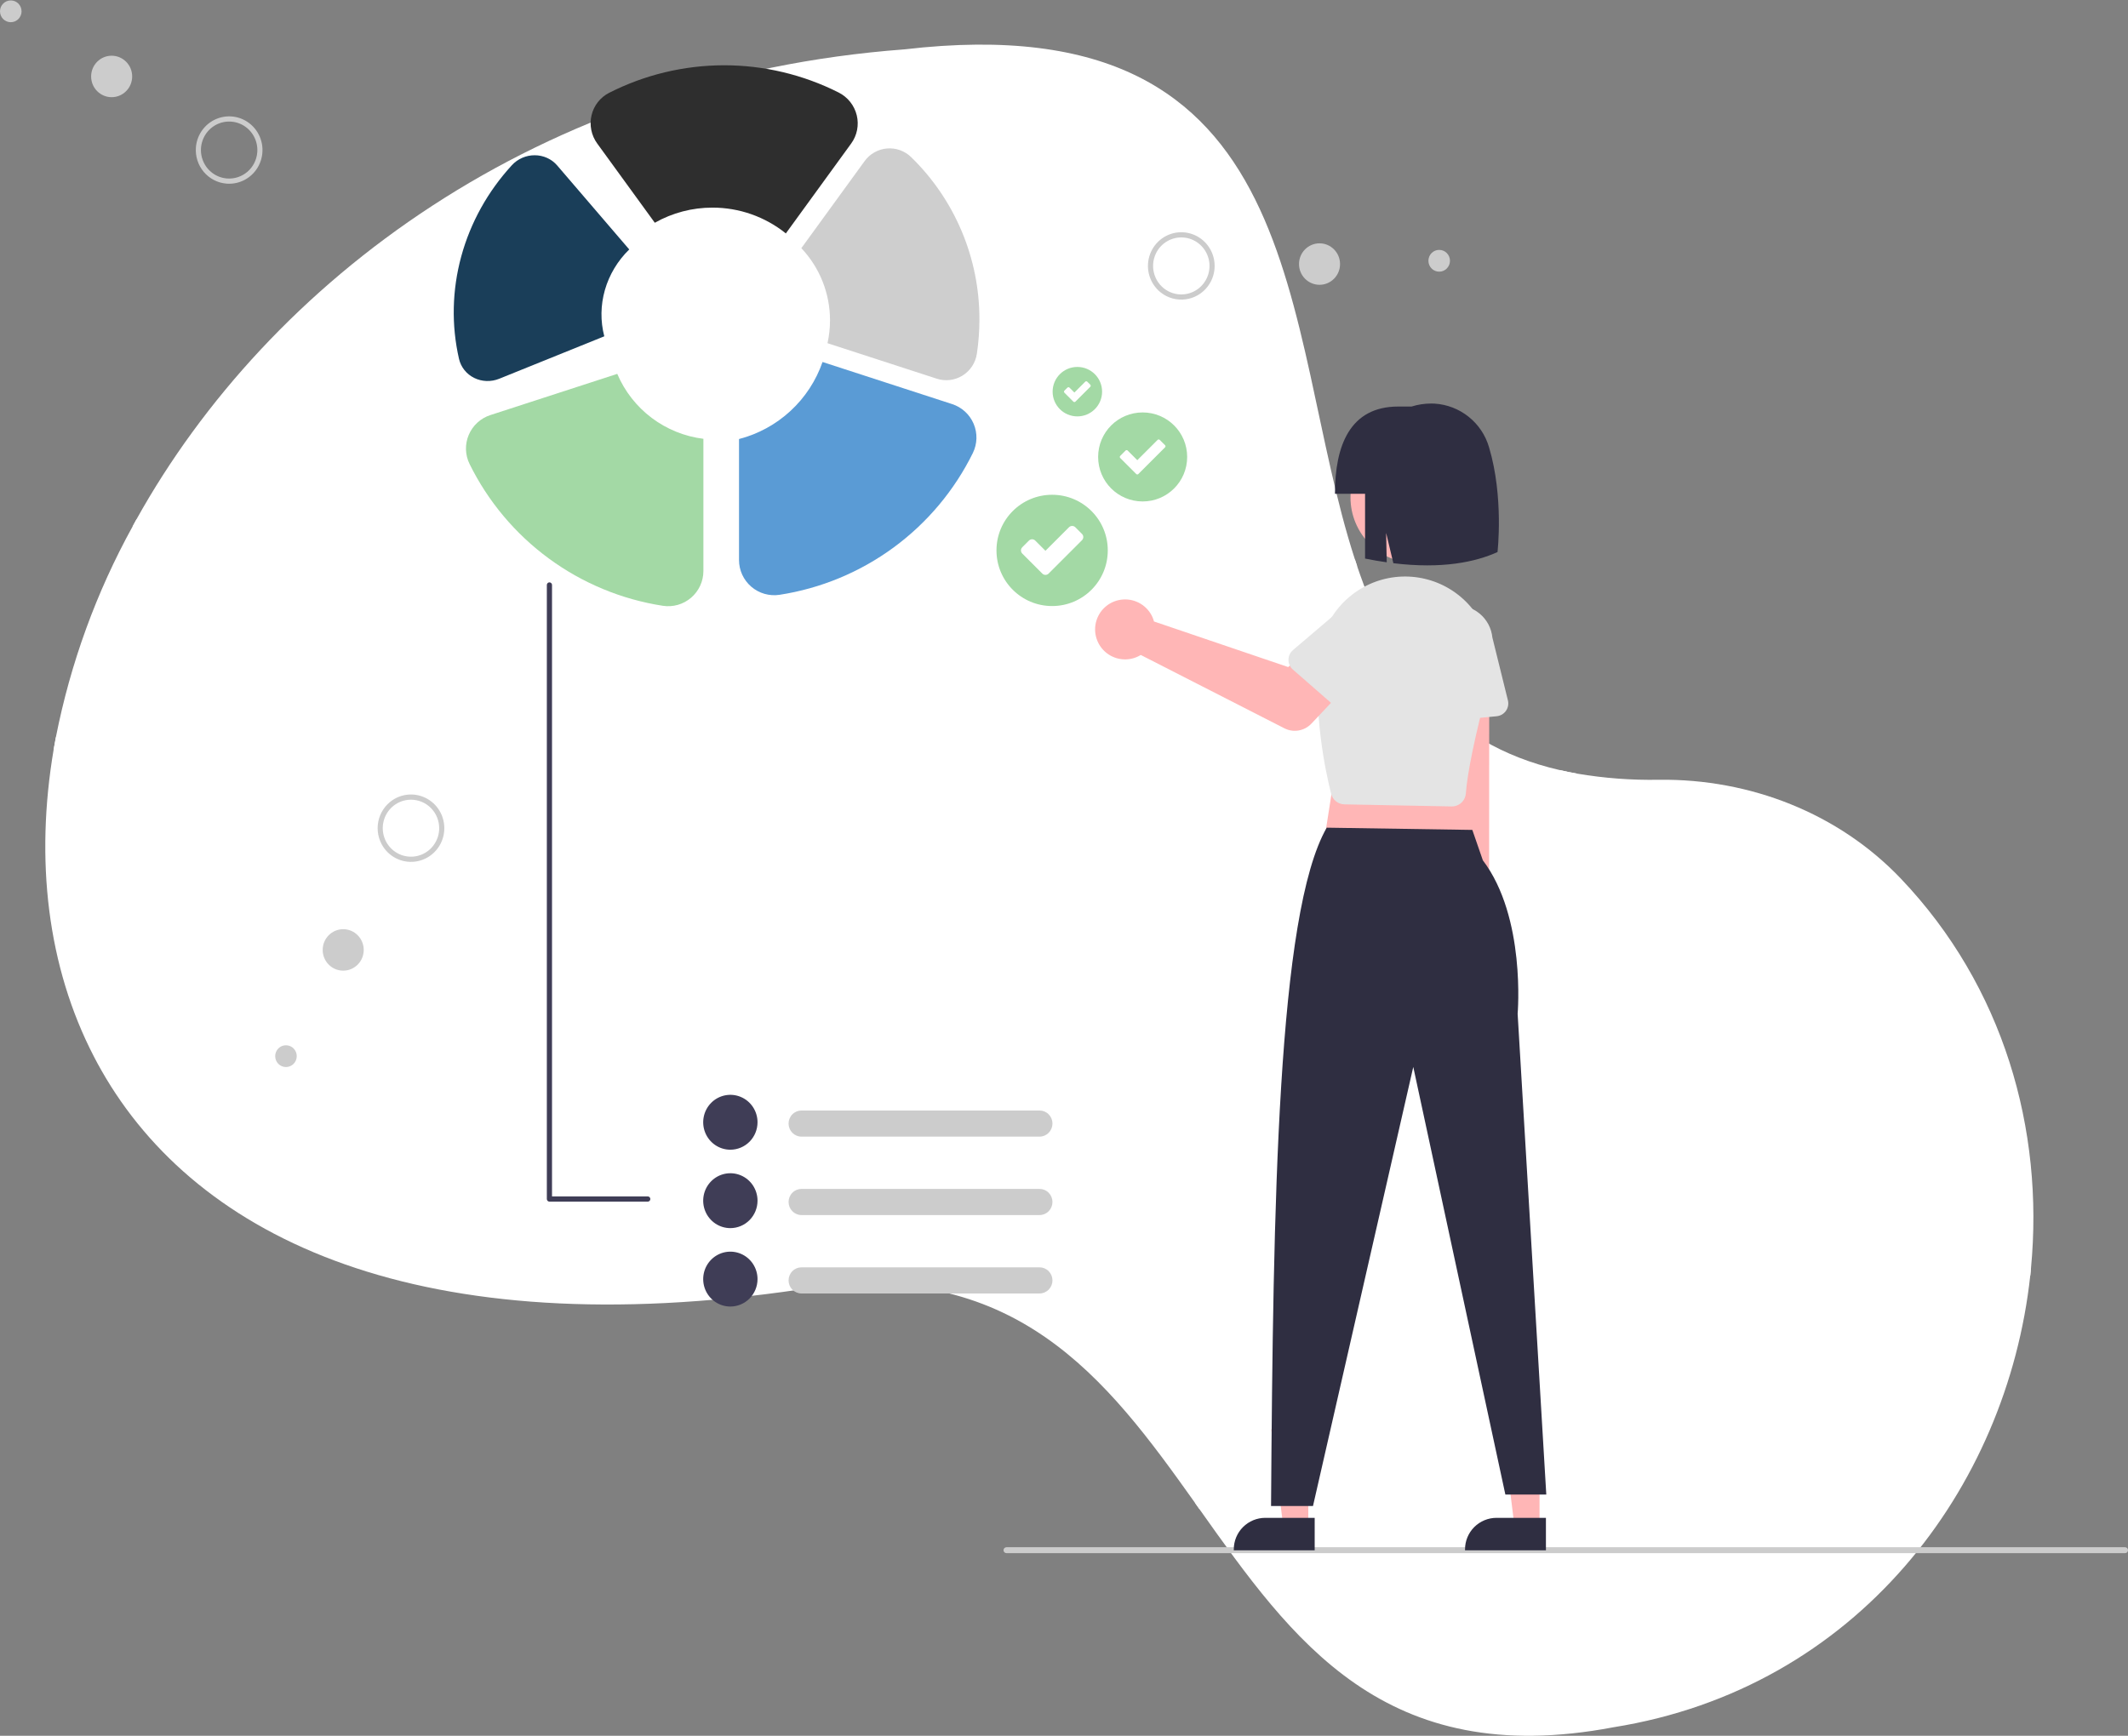 <svg width="717" height="585" viewBox="0 0 717 585" fill="none" xmlns="http://www.w3.org/2000/svg">
<rect x="0" y="0" width="717" height="585" fill="#808080" stroke="none"/>
<g clip-path="url(#clip0_23_184)">
<path d="M31.681 356.166C32.468 357.694 33.289 359.196 34.136 360.69C66.615 417.872 142.169 453.385 269.588 434.589C341.936 423.41 372.747 464.416 402.582 506.419C403.092 507.144 403.602 507.869 404.121 508.594C435.364 552.64 466.296 596.808 543.639 582.126C625.633 569.025 676.235 501.746 684.066 429.917C684.161 429.043 684.247 428.161 684.325 427.288C688.724 380.717 675.129 332.496 640.446 296.092C619.496 274.109 589.731 262.431 559.006 262.798C549.755 262.972 540.508 262.279 531.384 260.728C529.37 260.37 527.417 259.977 525.516 259.531C486.373 250.492 468.336 223.617 457.273 190.82C457.014 190.043 456.755 189.265 456.504 188.479C431.103 110.265 442.849 0.486 304.755 16.636C181.182 25.841 90.494 95.085 46.011 174.976C45.57 175.78 45.129 176.583 44.697 177.387C32.471 199.554 23.746 223.515 18.838 248.404C18.561 249.802 18.311 251.199 18.077 252.596C11.786 289.699 15.908 325.762 31.681 356.166Z" fill="white"/>
<path d="M180.158 52.322C181.612 52.325 183.041 52.632 184.347 53.225C185.653 53.817 186.806 54.679 187.727 55.754L212.012 84.07C208.12 87.869 205.294 92.572 203.819 97.71C202.344 102.847 202.272 108.238 203.608 113.343L168.199 127.649C166.839 128.198 165.381 128.456 163.925 128.407C162.469 128.358 161.049 128.002 159.762 127.365C158.475 126.727 157.352 125.822 156.47 124.713C155.587 123.603 154.966 122.314 154.65 120.935C152.055 109.595 152.319 97.745 155.42 86.386C158.521 75.028 164.368 64.496 172.465 55.682C173.438 54.623 174.629 53.774 175.956 53.194C177.284 52.614 178.717 52.317 180.158 52.322Z" fill="#1A3E59"/>
<path d="M363 123.667C358.392 123.667 354.667 127.392 354.667 132C354.667 136.608 358.392 140.333 363 140.333C367.608 140.333 371.333 136.608 371.333 132C371.333 127.392 367.608 123.667 363 123.667Z" fill="#A3D9A5"/>
<g clip-path="url(#clip1_23_184)">
<path fill-rule="evenodd" clip-rule="evenodd" d="M359 132L360 131L362 133L366 129L367 130L362 135L359 132Z" fill="white" stroke="white" stroke-linecap="round" stroke-linejoin="round"/>
</g>
<path d="M385 139C376.705 139 370 145.705 370 154C370 162.295 376.705 169 385 169C393.295 169 400 162.295 400 154C400 145.705 393.295 139 385 139Z" fill="#A3D9A5"/>
<path fill-rule="evenodd" clip-rule="evenodd" d="M377.8 154L379.6 152.2L383.2 155.8L390.4 148.6L392.2 150.4L383.2 159.4L377.8 154Z" fill="white" stroke="white" stroke-linecap="round" stroke-linejoin="round"/>
<path d="M44.697 177.387C53.563 188.035 63.553 197.674 74.488 206.131C117.088 239.146 171.044 257.051 224.275 260.807C251.63 262.75 279.121 260.863 305.965 255.199C333.276 249.417 359.325 239.233 384.553 227.337C409.09 215.765 432.901 202.716 457.273 190.82C457.014 190.043 456.754 189.265 456.504 188.479C429.927 201.406 403.896 215.651 377.008 227.966C351.677 239.574 325.455 249.042 298.032 254.107C270.67 259.127 242.746 260.233 215.079 257.391C161.995 251.994 107.996 232.202 67.185 196.794C59.523 190.147 52.439 182.847 46.011 174.976C45.57 175.78 45.129 176.583 44.697 177.387Z" fill="white"/>
<path d="M18.078 252.596C29.935 273.847 46.676 292.59 65.846 307.447C108.445 340.462 162.402 358.367 215.632 362.122C242.988 364.066 270.478 362.179 297.323 356.515C324.634 350.733 350.683 340.549 375.911 328.653C401.597 316.539 426.496 302.8 452.07 290.459C477.618 278.126 503.874 267.61 531.384 260.728C529.37 260.37 527.417 259.977 525.516 259.531C523.718 260.003 521.926 260.492 520.14 260.999C466.348 276.196 418.873 306.145 368.366 329.282C343.034 340.89 316.812 350.357 289.389 355.423C262.027 360.443 234.103 361.548 206.436 358.707C153.353 353.31 99.353 333.518 58.543 298.11C42.389 284.156 28.928 267.304 18.838 248.404C18.561 249.802 18.311 251.199 18.078 252.596Z" fill="white"/>
<path d="M552.118 439.175C499.121 454.145 452.26 483.439 402.582 506.419C403.092 507.144 403.602 507.869 404.121 508.594C405.382 508.008 406.635 507.423 407.889 506.829C433.575 494.715 458.474 480.976 484.048 468.635C510.14 456.04 536.967 445.341 565.116 438.467C604.026 428.996 644.221 426.107 684.066 429.917C684.161 429.043 684.247 428.161 684.325 427.288C639.907 423.05 595.097 427.079 552.118 439.175Z" fill="white"/>
<path d="M339.109 523.447H716.011C716.273 523.447 716.525 523.342 716.71 523.155C716.896 522.967 717 522.713 717 522.448C717 522.183 716.896 521.928 716.71 521.741C716.525 521.553 716.273 521.448 716.011 521.448H339.109C338.847 521.448 338.595 521.553 338.41 521.741C338.224 521.928 338.12 522.183 338.12 522.448C338.12 522.713 338.224 522.967 338.41 523.155C338.595 523.342 338.847 523.447 339.109 523.447Z" fill="#CCCCCC"/>
<path d="M350.255 383.074H270.057C268.901 383.074 267.792 382.61 266.975 381.784C266.157 380.958 265.698 379.838 265.698 378.67C265.698 377.502 266.157 376.381 266.975 375.555C267.792 374.729 268.901 374.265 270.057 374.265H350.255C351.41 374.265 352.519 374.729 353.336 375.555C354.154 376.381 354.613 377.502 354.613 378.67C354.613 379.838 354.154 380.958 353.336 381.784C352.519 382.61 351.41 383.074 350.255 383.074Z" fill="#CCCCCC"/>
<path d="M246.084 387.479C244.274 387.479 242.504 386.937 240.999 385.92C239.494 384.904 238.321 383.459 237.628 381.769C236.935 380.079 236.754 378.219 237.107 376.425C237.461 374.63 238.332 372.982 239.612 371.689C240.892 370.395 242.523 369.514 244.299 369.157C246.074 368.8 247.915 368.983 249.587 369.684C251.26 370.384 252.689 371.569 253.695 373.09C254.701 374.612 255.237 376.4 255.237 378.229C255.235 380.682 254.269 383.033 252.554 384.767C250.838 386.501 248.511 387.476 246.084 387.479Z" fill="#3F3D56"/>
<path d="M350.255 409.503H270.057C268.901 409.503 267.792 409.039 266.975 408.213C266.157 407.386 265.698 406.266 265.698 405.098C265.698 403.93 266.157 402.809 266.975 401.983C267.792 401.157 268.901 400.693 270.057 400.693H350.255C351.41 400.693 352.519 401.157 353.336 401.983C354.154 402.809 354.613 403.93 354.613 405.098C354.613 406.266 354.154 407.386 353.336 408.213C352.519 409.039 351.41 409.503 350.255 409.503Z" fill="#CCCCCC"/>
<path d="M246.084 413.907C244.274 413.907 242.504 413.365 240.999 412.348C239.494 411.332 238.321 409.887 237.628 408.197C236.935 406.507 236.754 404.647 237.107 402.853C237.46 401.059 238.332 399.41 239.612 398.117C240.892 396.823 242.523 395.942 244.299 395.585C246.074 395.228 247.915 395.412 249.587 396.112C251.26 396.812 252.689 397.997 253.695 399.519C254.701 401.04 255.237 402.828 255.237 404.657C255.235 407.11 254.269 409.461 252.554 411.195C250.838 412.929 248.511 413.905 246.084 413.907Z" fill="#3F3D56"/>
<path d="M350.255 435.931H270.057C268.901 435.931 267.792 435.467 266.975 434.641C266.157 433.815 265.698 432.694 265.698 431.526C265.698 430.358 266.157 429.238 266.975 428.411C267.792 427.585 268.901 427.121 270.057 427.121H350.255C351.41 427.121 352.519 427.585 353.336 428.411C354.154 429.238 354.613 430.358 354.613 431.526C354.613 432.694 354.154 433.815 353.336 434.641C352.519 435.467 351.41 435.931 350.255 435.931Z" fill="#CCCCCC"/>
<path d="M246.084 440.335C244.274 440.335 242.504 439.793 240.999 438.777C239.494 437.76 238.321 436.315 237.628 434.625C236.935 432.935 236.754 431.075 237.107 429.281C237.461 427.487 238.332 425.839 239.612 424.545C240.892 423.251 242.523 422.37 244.299 422.013C246.074 421.657 247.915 421.84 249.587 422.54C251.26 423.24 252.689 424.426 253.695 425.947C254.701 427.468 255.237 429.256 255.237 431.086C255.235 433.538 254.269 435.889 252.554 437.623C250.838 439.357 248.511 440.333 246.084 440.335Z" fill="#3F3D56"/>
<path d="M218.248 404.979H185.123C184.892 404.979 184.67 404.886 184.507 404.721C184.343 404.556 184.251 404.332 184.251 404.098V197.148C184.251 196.914 184.343 196.69 184.507 196.525C184.67 196.359 184.892 196.267 185.123 196.267C185.354 196.267 185.576 196.359 185.739 196.525C185.903 196.69 185.995 196.914 185.995 197.148V403.217H218.248C218.363 403.217 218.477 403.239 218.583 403.283C218.689 403.328 218.785 403.392 218.866 403.474C218.948 403.556 219.012 403.653 219.056 403.76C219.1 403.867 219.123 403.982 219.123 404.098C219.123 404.214 219.1 404.329 219.056 404.436C219.012 404.543 218.948 404.64 218.866 404.722C218.785 404.804 218.689 404.869 218.583 404.913C218.477 404.957 218.363 404.98 218.248 404.979Z" fill="#3F3D56"/>
<path d="M76.306 61.887C78.521 62.067 80.739 61.58 82.68 60.486C84.621 59.392 86.197 57.742 87.21 55.743C88.222 53.744 88.625 51.486 88.368 49.255C88.111 47.025 87.205 44.921 85.765 43.211C84.325 41.501 82.415 40.26 80.278 39.647C78.14 39.033 75.871 39.074 73.756 39.764C71.641 40.454 69.776 41.762 68.397 43.523C67.019 45.284 66.187 47.419 66.009 49.657C65.769 52.659 66.72 55.634 68.651 57.927C70.582 60.221 73.336 61.645 76.306 61.887ZM76.445 60.146C74.57 59.993 72.783 59.282 71.309 58.103C69.834 56.924 68.739 55.33 68.161 53.521C67.583 51.713 67.549 49.772 68.063 47.944C68.576 46.116 69.615 44.483 71.047 43.252C72.479 42.021 74.24 41.246 76.108 41.026C77.976 40.806 79.866 41.151 81.54 42.017C83.213 42.883 84.596 44.231 85.511 45.89C86.427 47.55 86.835 49.447 86.684 51.341C86.584 52.598 86.24 53.824 85.671 54.947C85.102 56.07 84.32 57.069 83.369 57.886C82.418 58.704 81.317 59.324 80.129 59.712C78.941 60.1 77.689 60.247 76.445 60.146Z" fill="#CCCCCC"/>
<path d="M37.618 32.753C33.799 32.753 30.703 29.624 30.703 25.765C30.703 21.906 33.799 18.778 37.618 18.778C41.436 18.778 44.532 21.906 44.532 25.765C44.532 29.624 41.436 32.753 37.618 32.753Z" fill="#CCCCCC"/>
<path d="M3.632 7.484C1.626 7.484 0 5.84 0 3.813C0 1.786 1.626 0.143 3.632 0.143C5.638 0.143 7.264 1.786 7.264 3.813C7.264 5.84 5.638 7.484 3.632 7.484Z" fill="#CCCCCC"/>
<path d="M129.099 285.376C130.324 287.249 132.071 288.714 134.119 289.584C136.168 290.454 138.426 290.691 140.608 290.264C142.789 289.837 144.797 288.766 146.376 287.186C147.956 285.607 149.036 283.589 149.481 281.389C149.925 279.189 149.715 276.904 148.875 274.825C148.035 272.746 146.604 270.965 144.763 269.708C142.921 268.451 140.752 267.774 138.53 267.762C136.308 267.751 134.133 268.405 132.279 269.643C129.795 271.306 128.065 273.896 127.469 276.845C126.873 279.794 127.459 282.862 129.099 285.376ZM146.404 273.82C147.441 275.405 147.989 277.266 147.979 279.166C147.97 281.066 147.403 282.921 146.35 284.495C145.297 286.07 143.806 287.293 142.065 288.011C140.324 288.73 138.412 288.91 136.57 288.53C134.727 288.149 133.038 287.225 131.715 285.875C130.393 284.524 129.496 282.808 129.139 280.942C128.781 279.077 128.98 277.146 129.708 275.394C130.437 273.642 131.663 272.148 133.231 271.101C135.336 269.699 137.905 269.198 140.374 269.708C142.844 270.217 145.012 271.696 146.404 273.82Z" fill="#CCCCCC"/>
<path d="M115.638 327.134C111.82 327.134 108.724 324.006 108.724 320.147C108.724 316.288 111.82 313.159 115.638 313.159C119.457 313.159 122.553 316.288 122.553 320.147C122.553 324.006 119.457 327.134 115.638 327.134Z" fill="#CCCCCC"/>
<path d="M96.352 359.617C94.346 359.617 92.72 357.973 92.72 355.946C92.72 353.919 94.346 352.276 96.352 352.276C98.358 352.276 99.984 353.919 99.984 355.946C99.984 357.973 98.358 359.617 96.352 359.617Z" fill="#CCCCCC"/>
<path d="M408.082 94.678C409.071 92.667 409.447 90.404 409.164 88.177C408.881 85.95 407.95 83.857 406.49 82.165C405.03 80.472 403.106 79.254 400.961 78.666C398.816 78.079 396.547 78.147 394.441 78.862C392.335 79.577 390.485 80.908 389.127 82.685C387.769 84.463 386.963 86.607 386.811 88.848C386.659 91.088 387.168 93.324 388.273 95.272C389.378 97.22 391.03 98.794 393.02 99.793C395.689 101.13 398.774 101.342 401.598 100.383C404.421 99.424 406.753 97.372 408.082 94.678ZM389.506 85.349C390.343 83.648 391.66 82.235 393.292 81.29C394.923 80.345 396.795 79.91 398.671 80.04C400.547 80.17 402.342 80.859 403.83 82.02C405.319 83.182 406.433 84.763 407.032 86.564C407.631 88.365 407.688 90.306 407.196 92.14C406.703 93.974 405.684 95.619 404.267 96.867C402.849 98.116 401.097 98.912 399.232 99.154C397.367 99.396 395.473 99.074 393.789 98.229C391.533 97.093 389.816 95.098 389.013 92.684C388.21 90.269 388.387 87.632 389.506 85.349Z" fill="#CCCCCC"/>
<path d="M444.597 95.982C440.779 95.982 437.683 92.854 437.683 88.995C437.683 85.136 440.779 82.007 444.597 82.007C448.416 82.007 451.511 85.136 451.511 88.995C451.511 92.854 448.416 95.982 444.597 95.982Z" fill="#CCCCCC"/>
<path d="M484.917 91.559C482.911 91.559 481.285 89.916 481.285 87.888C481.285 85.861 482.911 84.218 484.917 84.218C486.923 84.218 488.549 85.861 488.549 87.888C488.549 89.916 486.923 91.559 484.917 91.559Z" fill="#CCCCCC"/>
<path d="M277.143 122L320.797 136.184C322.413 136.706 323.897 137.57 325.15 138.716C326.403 139.862 327.394 141.264 328.058 142.827C328.721 144.39 329.041 146.077 328.996 147.775C328.95 149.472 328.54 151.14 327.794 152.665C321.577 165.277 312.413 176.206 301.077 184.526C289.741 192.846 276.568 198.312 262.672 200.461C260.979 200.721 259.251 200.612 257.604 200.142C255.958 199.671 254.433 198.849 253.134 197.734C251.837 196.622 250.796 195.241 250.082 193.689C249.368 192.136 248.999 190.447 249 188.738V147.965C255.465 146.287 261.417 143.04 266.326 138.51C271.236 133.981 274.951 128.31 277.143 122Z" fill="#5A9BD5"/>
<path d="M157.93 146.583C158.592 145.011 159.585 143.6 160.841 142.446C162.097 141.292 163.587 140.422 165.21 139.895L207.976 126C210.472 131.871 214.467 136.983 219.561 140.824C224.655 144.665 230.669 147.1 237 147.886V192.444C236.999 194.154 236.629 195.844 235.914 197.398C235.199 198.951 234.156 200.332 232.858 201.446C231.56 202.559 230.036 203.379 228.391 203.848C226.747 204.318 225.02 204.426 223.329 204.166C209.435 202.017 196.262 196.551 184.928 188.232C173.593 179.913 164.43 168.986 158.213 156.374C157.466 154.858 157.054 153.199 157.005 151.51C156.956 149.82 157.272 148.14 157.93 146.583Z" fill="#A3D9A5"/>
<path d="M240.05 69.973C233.244 69.965 226.552 71.722 220.628 75.073L201.223 48.364C200.234 47.004 199.552 45.446 199.224 43.796C198.895 42.147 198.929 40.446 199.322 38.81C199.703 37.206 200.427 35.704 201.444 34.407C202.462 33.11 203.749 32.049 205.216 31.298C217.197 25.205 230.444 22.02 243.885 22C257.325 21.98 270.582 25.127 282.58 31.185C284.093 31.949 285.422 33.032 286.475 34.36C287.527 35.688 288.279 37.229 288.677 38.877C289.07 40.5 289.105 42.19 288.779 43.829C288.454 45.467 287.776 47.016 286.793 48.367L264.78 78.665C257.771 73.029 249.045 69.961 240.05 69.973Z" fill="#2E2E2E"/>
<path d="M279.66 107.972C279.67 98.924 276.213 90.216 270 83.638L291.323 54.29C292.201 53.081 293.329 52.075 294.63 51.341C295.931 50.607 297.376 50.162 298.864 50.037C300.353 49.911 301.852 50.108 303.257 50.614C304.663 51.12 305.944 51.922 307.012 52.967C314.316 60.088 320.115 68.603 324.064 78.009C328.013 87.414 330.031 97.517 330 107.717C330 111.569 329.712 115.416 329.141 119.225C328.916 120.731 328.366 122.17 327.528 123.442C326.691 124.713 325.586 125.787 324.291 126.588C323.01 127.38 321.572 127.884 320.077 128.064C318.582 128.243 317.065 128.094 315.633 127.628L278.815 115.665C279.375 113.139 279.659 110.56 279.66 107.972Z" fill="#CECECE"/>
<path d="M488.908 316.55C487.615 315.766 486.51 314.707 485.67 313.45C484.831 312.192 484.277 310.765 484.048 309.271C483.82 307.776 483.921 306.249 484.347 304.798C484.772 303.346 485.51 302.006 486.509 300.871L485.115 224.862L501.773 226.258L501.734 300.359C503.529 302.164 504.6 304.565 504.744 307.107C504.887 309.649 504.093 312.156 502.512 314.151C500.931 316.147 498.673 317.494 496.166 317.936C493.659 318.378 491.076 317.885 488.908 316.55Z" fill="#FFB6B6"/>
<path d="M482.489 243.468L504.274 241.391C504.894 241.332 505.494 241.14 506.033 240.828C506.572 240.516 507.037 240.092 507.398 239.584C507.758 239.076 508.004 238.496 508.12 237.885C508.236 237.273 508.219 236.643 508.07 236.039L502.838 214.857C502.518 211.687 500.953 208.774 498.488 206.756C496.023 204.738 492.859 203.78 489.688 204.091C486.517 204.403 483.6 205.959 481.575 208.419C479.55 210.878 478.583 214.04 478.886 217.212L477.75 238.93C477.718 239.552 477.82 240.173 478.049 240.752C478.279 241.331 478.63 241.853 479.08 242.284C479.53 242.715 480.067 243.043 480.655 243.248C481.243 243.452 481.869 243.527 482.489 243.468Z" fill="#E4E4E4"/>
<path d="M518.723 514.308H510.27L506.249 481.702L518.724 481.703L518.723 514.308Z" fill="#FFB6B6"/>
<path d="M520.879 511.547L504.232 511.547C501.418 511.547 498.719 512.665 496.729 514.654C494.74 516.644 493.622 519.342 493.622 522.156V522.5L520.878 522.501L520.879 511.547Z" fill="#2F2E41"/>
<path d="M440.81 514.308H432.356L428.335 481.702L440.811 481.703L440.81 514.308Z" fill="#FFB6B6"/>
<path d="M442.966 511.547L426.319 511.547C423.505 511.547 420.806 512.665 418.816 514.654C416.827 516.644 415.709 519.342 415.709 522.156V522.5L442.965 522.501L442.966 511.547Z" fill="#2F2E41"/>
<path d="M451.015 252.367L445.5 287.532L497.902 288.222L491.007 254.436L451.015 252.367Z" fill="#FFB6B6"/>
<path d="M447.021 278.945C430.393 307.908 428.974 406.118 428.262 507.552H442.397L476.183 359.584L507.21 503.69H521L511.347 341.657C511.347 341.657 514.194 309.135 499.626 289.945L496.08 279.7L447.021 278.945Z" fill="#2F2E41"/>
<path d="M489.209 271.788C489.515 271.788 489.82 271.758 490.12 271.698C491.129 271.496 492.044 270.97 492.726 270.199C493.408 269.428 493.818 268.455 493.895 267.429C494.413 260.332 496.981 247.979 501.528 230.712C503.063 224.843 502.723 218.642 500.556 212.976C498.389 207.31 494.503 202.465 489.443 199.119C484.384 195.773 478.404 194.094 472.342 194.318C466.28 194.542 460.44 196.657 455.641 200.367C452.568 202.721 450.003 205.672 448.101 209.043C446.199 212.415 444.999 216.136 444.573 219.983C442.314 239.884 446.574 259.866 448.51 267.532C448.765 268.533 449.341 269.423 450.149 270.066C450.957 270.708 451.954 271.068 452.987 271.09L489.109 271.787C489.142 271.788 489.176 271.788 489.209 271.788Z" fill="#E4E4E4"/>
<path d="M388.291 207.946C388.508 208.433 388.686 208.936 388.824 209.451L434.038 224.815L442.775 217.183L456.017 228.862L441.864 243.877C440.72 245.09 439.214 245.9 437.572 246.184C435.929 246.468 434.239 246.212 432.754 245.454L384.372 220.74C382.622 221.813 380.587 222.328 378.538 222.217C376.488 222.105 374.521 221.372 372.898 220.116C371.275 218.859 370.074 217.138 369.453 215.182C368.832 213.225 368.821 211.126 369.422 209.163C370.024 207.201 371.208 205.468 372.818 204.195C374.428 202.922 376.388 202.169 378.436 202.037C380.485 201.905 382.525 202.4 384.285 203.455C386.045 204.511 387.443 206.077 388.291 207.946Z" fill="#FFB6B6"/>
<path d="M435.615 225.655L452.097 240.051C452.566 240.461 453.118 240.765 453.715 240.942C454.312 241.119 454.94 241.165 455.556 241.078C456.173 240.99 456.763 240.771 457.287 240.435C457.812 240.098 458.257 239.653 458.594 239.129L470.383 220.771C472.465 218.359 473.506 215.221 473.278 212.043C473.05 208.865 471.571 205.908 469.165 203.819C466.759 201.73 463.623 200.681 460.445 200.9C457.267 201.12 454.305 202.591 452.21 204.991L435.654 219.094C435.18 219.498 434.799 219.999 434.536 220.563C434.274 221.128 434.136 221.743 434.132 222.365C434.128 222.988 434.259 223.604 434.515 224.172C434.77 224.739 435.146 225.245 435.615 225.655Z" fill="#E4E4E4"/>
<path d="M457.754 178.309C451.884 167.572 455.83 154.11 466.568 148.24C477.305 142.371 490.767 146.317 496.636 157.054C502.506 167.791 498.56 181.253 487.823 187.123C477.086 192.992 463.623 189.046 457.754 178.309Z" fill="#FFB6B6"/>
<path d="M471.096 137.014H475.589C477.745 136.339 479.992 135.997 482.252 136C482.624 136 482.994 136.009 483.362 136.027C487.563 136.292 491.579 137.846 494.863 140.479C498.147 143.112 500.538 146.694 501.71 150.737C506.734 167.506 504.564 186.06 504.564 186.06C497.231 189.376 486.024 191.831 469.473 189.813L467.039 179.61L467.242 189.508C464.909 189.184 462.475 188.765 459.94 188.251V166.425H449.798C449.798 150.178 454.848 137.014 471.096 137.014Z" fill="#2F2E41"/>
<path d="M354.5 166.75C344.131 166.75 335.75 175.131 335.75 185.5C335.75 195.869 344.131 204.25 354.5 204.25C364.869 204.25 373.25 195.869 373.25 185.5C373.25 175.131 364.869 166.75 354.5 166.75Z" fill="#A3D9A5"/>
<path fill-rule="evenodd" clip-rule="evenodd" d="M345.5 185.5L347.75 183.25L352.25 187.75L361.25 178.75L363.5 181L352.25 192.25L345.5 185.5Z" fill="white" stroke="white" stroke-width="3" stroke-linecap="round" stroke-linejoin="round"/>
</g>
<defs>
<clipPath id="clip0_23_184">
<rect width="717" height="585" fill="white" transform="matrix(-1 0 0 1 717 0)"/>
</clipPath>
<clipPath id="clip1_23_184">
<rect width="9.6" height="9.6" fill="white" transform="translate(358.2 127.2)"/>
</clipPath>
</defs>
</svg>

